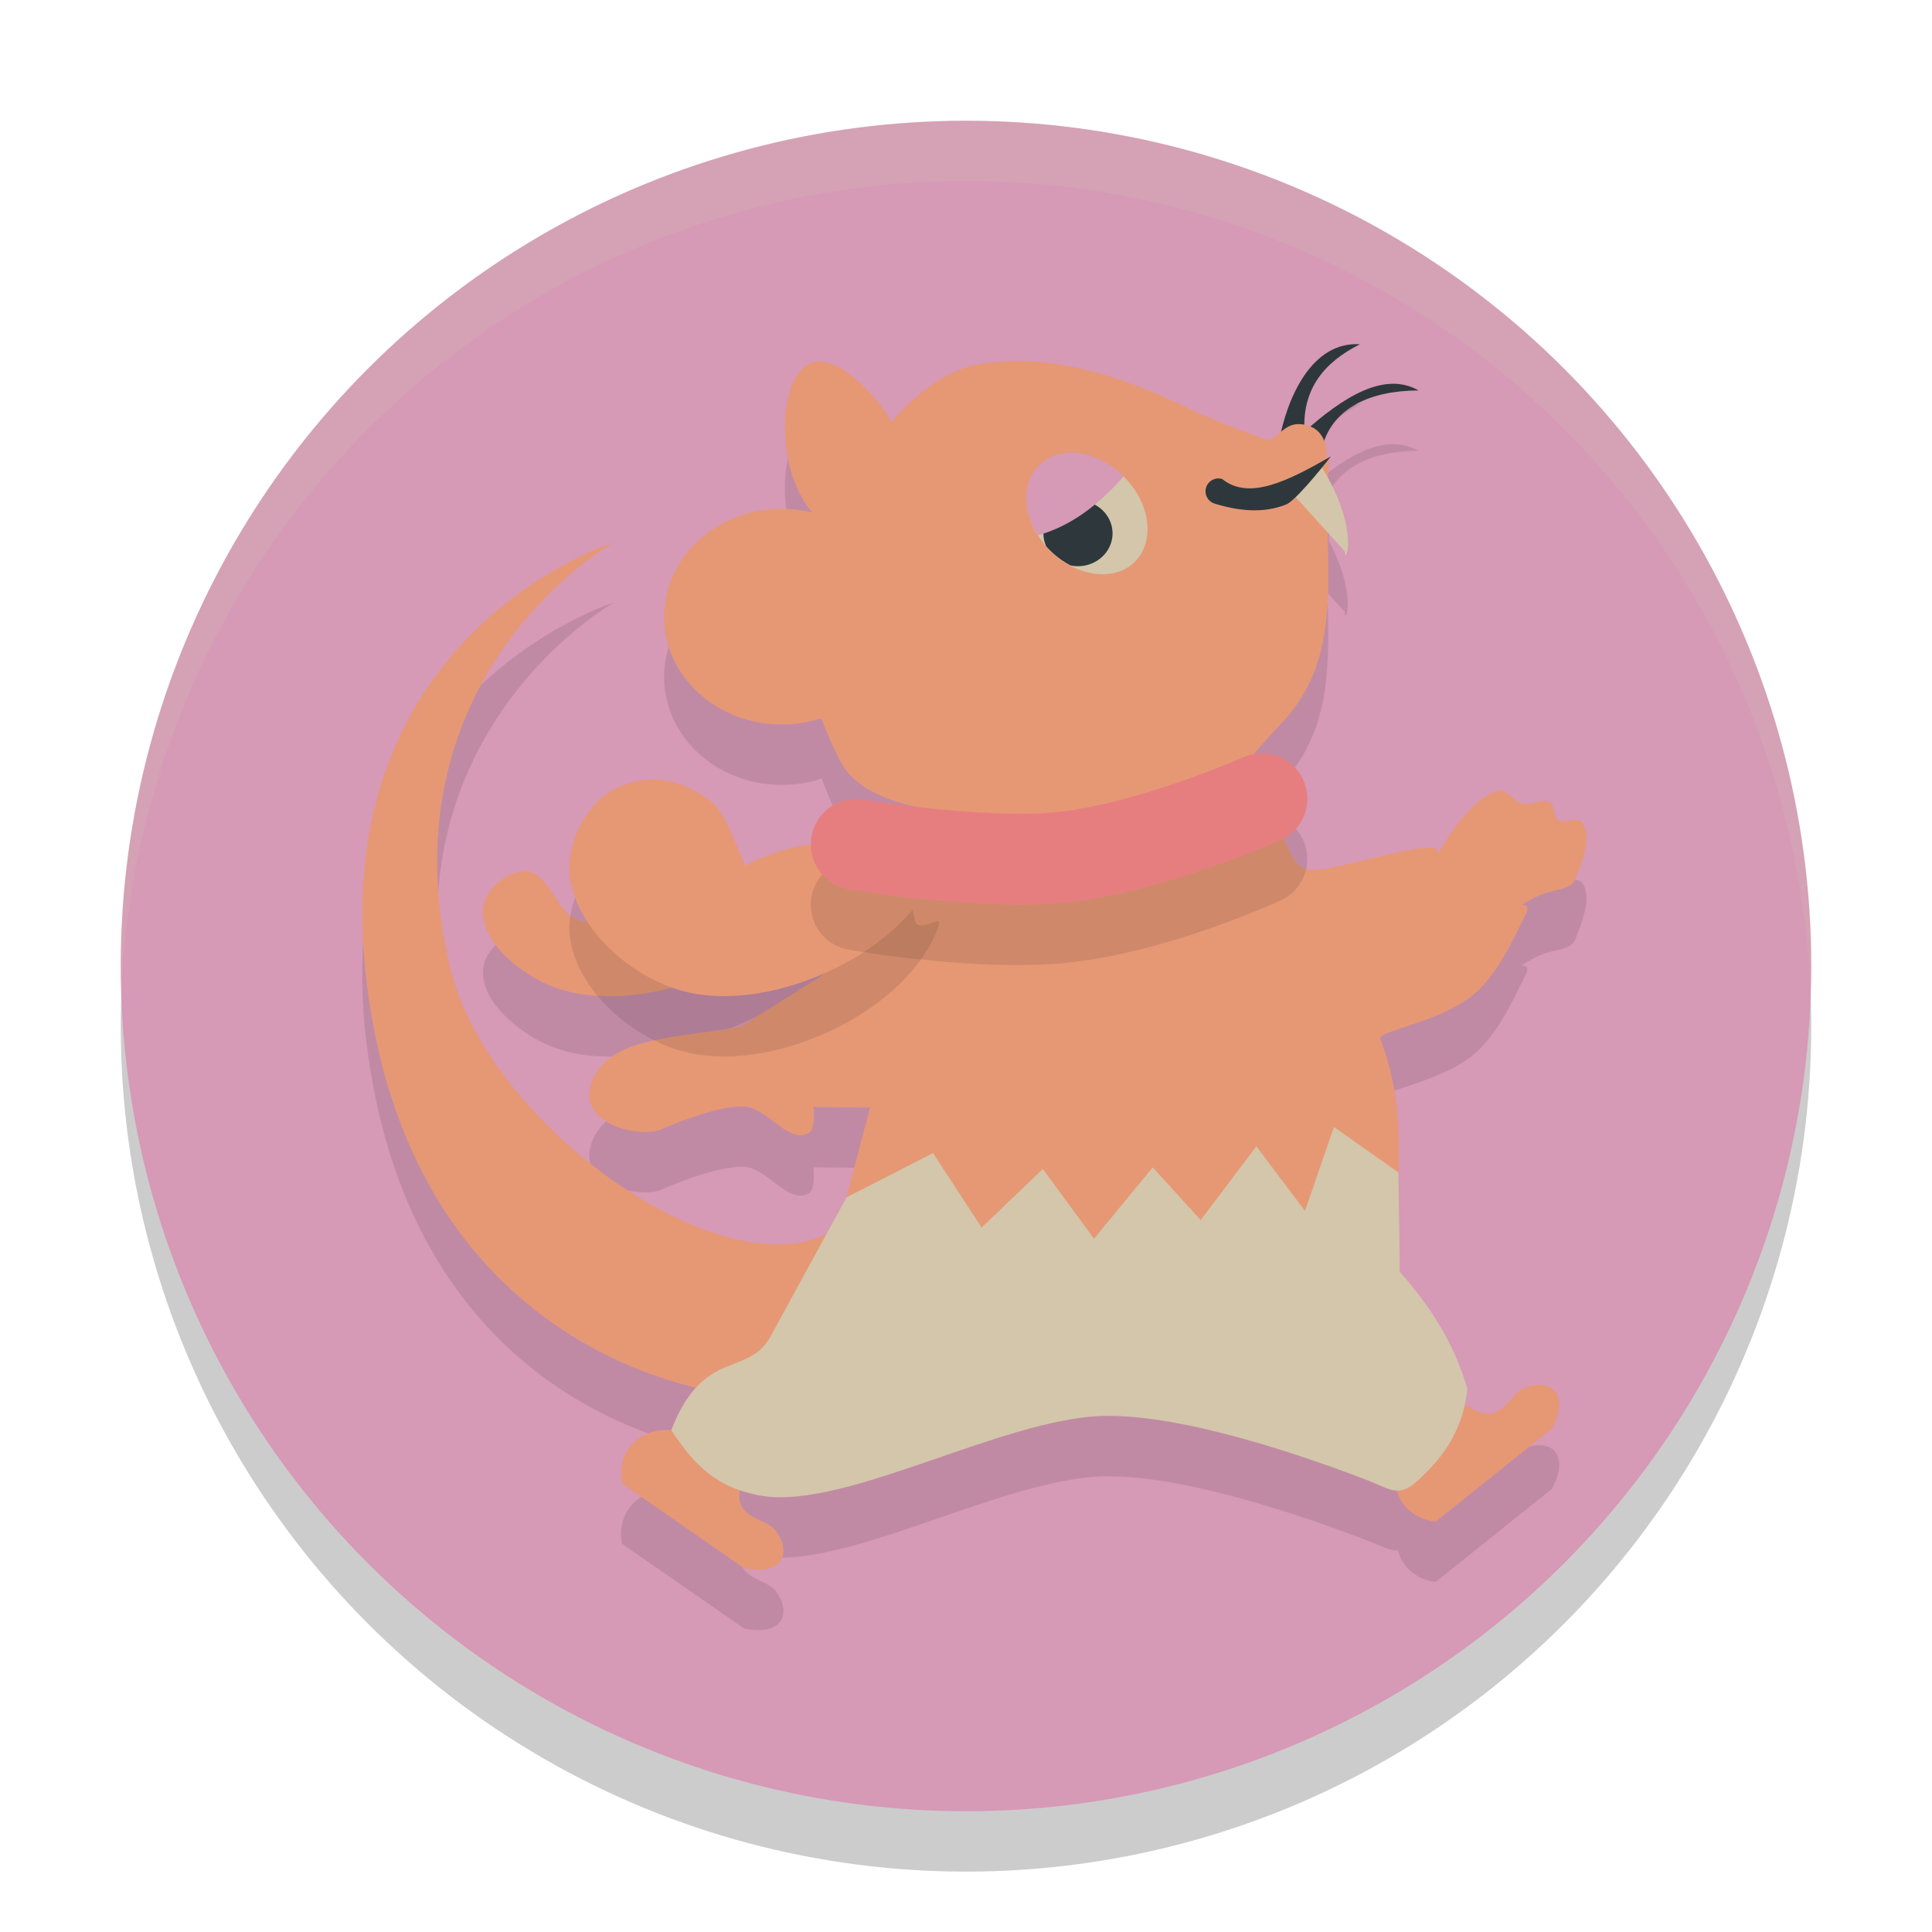 <svg xmlns="http://www.w3.org/2000/svg" width="32" height="32" version="1.1">
 <circle style="opacity:0.2" cx="16" cy="17" r="14"/>
 <circle style="fill:#d699b6" cx="16" cy="16" r="14"/>
 <path style="opacity:0.1" d="M 22.525,6.701 C 21.806,6.657 21.404,7.414 21.232,8.137 21.173,8.182 21.11,8.235 21.027,8.293 20.594,8.147 20.081,7.957 19.547,7.7 18.089,6.997 16.941,6.873 16.113,7.057 15.6,7.171 15.132,7.576 14.756,8.004 14.69,7.882 14.624,7.758 14.535,7.651 14.044,7.062 13.492,6.734 13.188,7.233 c -0.305,0.498 -0.249,1.634 0.242,2.223 0.015,0.018 0.032,0.024 0.047,0.041 A 1.947,1.786 0 0 0 12.947,9.428 1.947,1.786 0 0 0 11,11.215 a 1.947,1.786 0 0 0 1.947,1.785 1.947,1.786 0 0 0 0.664,-0.105 c 0.1,0.271 0.209,0.526 0.314,0.729 0.598,1.14 3.512,0.881 4.846,0.988 1.338,-0.03 1.293,-0.409 2.525,-1.711 0.772,-0.879 0.715,-1.968 0.691,-3.082 l 0.289,0.318 c -0.021,0.236 0.234,-0.234 -0.268,-1.184 0.005,-0.12 -0.003,-0.24 0.01,-0.359 0,0 -0.052,-0.015 -0.055,-0.016 0.004,-0.011 0.004,-0.009 0.008,-0.02 0,2e-7 0.009,-0.117 -0.033,-0.24 0.205,-0.578 0.788,-0.849 1.557,-0.852 -0.551,-0.312 -1.198,0.088 -1.805,0.613 -0.026,-0.011 -0.043,-0.028 -0.074,-0.035 0.004,-0.658 0.361,-1.066 0.908,-1.344 z m -12.361,3.281 c 0,0 -4.8,1.506 -4.094,7.283 0.624,5.105 4.081,6.394 5.467,6.713 -0.145,0.156 -0.287,0.373 -0.418,0.707 -0.57,-0.036 -0.909,0.388 -0.818,0.883 l 2.025,1.406 c 0.617,0.128 0.803,-0.236 0.527,-0.613 -0.164,-0.231 -0.673,-0.194 -0.594,-0.691 0.075,0.026 0.14,0.06 0.225,0.078 1.356,0.357 4.084,-1.26 5.805,-1.295 1.346,-0.027 3.403,0.695 4.371,1.068 0.218,0.084 0.354,0.163 0.494,0.16 0.08,0.279 0.305,0.485 0.627,0.52 l 1.924,-1.541 c 0.298,-0.555 0.003,-0.836 -0.438,-0.68 -0.295,0.1 -0.393,0.704 -0.975,0.293 l -0.047,0.037 c 0.025,-0.102 0.048,-0.205 0.059,-0.311 -0.221,-0.768 -0.631,-1.383 -1.119,-1.934 l -0.021,-1.645 c 0.023,-0.745 0.004,-1.389 -0.301,-2.217 -0.044,-0.119 0.779,-0.24 1.365,-0.605 0.512,-0.319 0.789,-0.944 1.051,-1.475 0.048,-0.097 -4.99e-4,-0.125 -0.08,-0.133 0.105,-0.06 0.211,-0.127 0.311,-0.168 0.28,-0.116 0.519,-0.078 0.59,-0.283 0.071,-0.206 0.294,-0.683 0.098,-0.922 -0.083,-0.101 -0.283,0.038 -0.391,-0.037 -0.087,-0.06 -0.046,-0.23 -0.137,-0.285 -0.13,-0.078 -0.305,0.049 -0.453,0.016 -0.149,-0.034 -0.259,-0.251 -0.406,-0.213 -0.365,0.095 -0.754,0.619 -0.975,1.055 -0.009,-0.021 -0.022,-0.05 -0.031,-0.07 -0.074,-0.157 -1.078,0.151 -1.736,0.285 -0.538,0.108 -0.597,0.02 -0.822,-0.531 l -5.869,0.889 -1.789,1.449 -1.309,0.822 c 0.058,-0.016 0.114,-0.019 0.17,-0.012 -0.056,0.002 -0.112,-2.61e-4 -0.17,0.012 -0.997,0.206 -2.286,0.136 -2.506,1.016 -0.14,0.561 0.703,0.83 1.146,0.707 0,0 0.926,-0.423 1.414,-0.393 0.381,0.024 0.719,0.622 1.055,0.441 0.13,-0.07 0.082,-0.434 0.082,-0.434 l 0.939,0.01 -0.391,1.488 -0.32,0.584 C 11.88,22.324 8.062,19.609 7.451,17.01 6.311,12.158 10.164,9.983 10.164,9.983 Z"/>
 <path style="opacity:0.1" d="m 8.702,15.432 c 0.41,0.004 0.515,0.735 0.915,0.822 1.375,0.296 2.616,-1.293 4.023,-1.275 0.329,0.004 0.941,-0.005 0.932,0.323 -0.017,0.585 -2.208,1.77 -3.541,2.084 -0.684,0.161 -1.483,0.185 -2.102,-0.147 -0.446,-0.239 -0.977,-0.699 -0.926,-1.203 0.031,-0.306 0.391,-0.607 0.699,-0.604 z"/>
 <path style="fill:#e69875" d="m 8.702,14.432 c 0.41,0.004 0.515,0.735 0.915,0.822 1.375,0.296 2.616,-1.293 4.023,-1.275 0.329,0.004 0.941,-0.005 0.932,0.323 -0.017,0.585 -2.208,1.77 -3.541,2.084 -0.684,0.161 -1.483,0.185 -2.102,-0.147 -0.446,-0.239 -0.977,-0.699 -0.926,-1.203 0.031,-0.306 0.391,-0.607 0.699,-0.604 z"/>
 <path style="fill:#2e383c" d="m 22.524,5.702 c -0.578,0.293 -0.957,0.723 -0.918,1.448 L 21.179,7.339 C 21.318,6.563 21.738,5.653 22.524,5.702 Z"/>
 <path style="fill:#2e383c" d="m 23.497,6.467 c -0.8,0.003 -1.412,0.286 -1.592,0.916 L 21.607,7.149 C 22.236,6.589 22.921,6.14 23.497,6.467 Z"/>
 <path style="fill:#e69875" d="M 14.871,8.619 C 14.566,9.118 13.921,9.044 13.43,8.456 12.94,7.867 12.883,6.732 13.188,6.233 c 0.305,-0.498 0.856,-0.171 1.347,0.417 0.491,0.589 0.641,1.47 0.336,1.969 z"/>
 <path style="fill:#e69875" d="M 14.645,8.315 C 14.427,8.67 13.967,8.618 13.617,8.198 13.267,7.778 13.226,6.968 13.444,6.612 c 0.218,-0.356 0.611,-0.122 0.961,0.298 0.35,0.42 0.458,1.049 0.24,1.404 z"/>
 <path style="fill:#e69875" d="m 21.972,7.56 c -0.496,1.308 -0.165,0.16 -0.609,0.16 -0.444,0 -1.657,-0.425 -1.402,-0.325 0.157,0.062 0.732,0.122 1.034,-0.077 0.255,-0.169 0.335,-0.328 0.591,-0.287 0.432,0.068 0.386,0.529 0.386,0.529 z"/>
 <path style="fill:#e69875" d="m 23.168,24.166 1.125,-0.893 c 0.581,0.411 0.679,-0.192 0.974,-0.292 0.44,-0.156 0.735,0.125 0.437,0.68 l -1.923,1.541 c -0.5,-0.054 -0.81,-0.499 -0.613,-1.035 z"/>
 <path style="fill:#e69875" d="m 11.118,23.686 1.177,0.824 c -0.228,0.674 0.378,0.596 0.558,0.851 0.275,0.378 0.089,0.74 -0.527,0.613 l -2.025,-1.405 c -0.091,-0.495 0.247,-0.918 0.818,-0.883 z"/>
 <path style="fill:#e69875" d="m 10.164,8.983 c 0,0 -3.853,2.175 -2.712,7.027 0.773,3.287 6.689,6.784 7.183,2.871 l -0.777,3.548 -1.716,0.665 c 0,0 -5.288,-0.431 -6.07,-6.828 C 5.365,10.489 10.164,8.983 10.164,8.983 Z"/>
 <path style="fill:#e69875" d="m 13.91,8.212 c 0,0 0.992,-1.887 2.203,-2.156 0.828,-0.184 1.977,-0.059 3.434,0.644 1.241,0.598 2.472,0.893 2.472,0.893 -0.157,1.515 0.334,3.106 -0.721,4.307 -1.232,1.302 -1.188,1.681 -2.526,1.711 -1.334,-0.107 -4.247,0.151 -4.845,-0.989 -0.302,-0.581 -0.678,-1.506 -0.586,-2.391 0.059,-0.57 0.57,-2.02 0.57,-2.02 z"/>
 <ellipse style="fill:#e69875" cx="12.947" cy="10.214" rx="1.947" ry="1.786"/>
 <ellipse style="fill:#d3c6aa" cx="7.956" cy="17.896" rx=".867" ry="1.117" transform="matrix(0.781,-0.624,0.659,0.753,0,0)"/>
 <path style="fill:#2e383c" d="m 17.855,8.29 a 0.573,0.544 0 0 0 -0.573,0.544 0.573,0.544 0 0 0 0.046,0.214 1.119,0.865 44.998 0 0 0.403,0.317 0.573,0.544 0 0 0 0.123,0.013 0.573,0.544 0 0 0 0.573,-0.544 0.573,0.544 0 0 0 -0.573,-0.544 0.573,0.544 0 0 0 -3.78e-4,0 z"/>
 <path style="fill:#d699b6" d="m 17.737,7.5 a 1.119,0.865 44.998 0 0 -0.473,0.159 1.119,0.865 44.998 0 0 -0.072,1.208 C 17.8,8.691 18.229,8.316 18.613,7.89 A 1.119,0.865 44.998 0 0 17.737,7.5 Z"/>
 <path style="fill:#d3c6aa" d="m 14.02,19.834 1.104,-1.587 6.967,0.063 1.072,1.112 0.023,1.645 c 0.488,0.551 0.897,1.166 1.118,1.934 -0.051,0.523 -0.274,1.007 -0.734,1.438 -0.386,0.4 -0.507,0.239 -0.91,0.083 -0.968,-0.374 -3.025,-1.097 -4.371,-1.07 -1.721,0.035 -4.449,1.653 -5.805,1.296 -0.708,-0.154 -1.056,-0.593 -1.366,-1.062 0.54,-1.379 1.268,-0.861 1.648,-1.557 z"/>
 <path style="fill:#e69875" d="m 24.811,13.1 c 0.148,-0.038 0.257,0.178 0.406,0.212 0.148,0.034 0.324,-0.094 0.454,-0.016 0.09,0.055 0.05,0.226 0.137,0.286 0.107,0.075 0.308,-0.065 0.391,0.036 0.196,0.239 -0.027,0.717 -0.098,0.923 -0.071,0.205 -0.31,0.167 -0.591,0.283 -0.271,0.112 -0.579,0.381 -0.843,0.345 -0.415,-0.056 -0.587,-0.455 -0.932,-0.427 -0.34,0.028 0.442,-1.478 1.076,-1.643 z"/>
 <path style="fill:#e69875" d="m 9.773,18.014 c 0.219,-0.88 1.51,-0.809 2.507,-1.016 0.724,-0.15 1.35,0.505 1.192,1.337 0,0 0.047,0.364 -0.082,0.434 -0.336,0.181 -0.675,-0.417 -1.056,-0.441 -0.488,-0.03 -1.414,0.392 -1.414,0.392 -0.444,0.123 -1.286,-0.145 -1.146,-0.706 z"/>
 <path style="fill:#e69875" d="m 15.376,14.726 5.87,-0.889 c 0.225,0.551 0.285,0.64 0.824,0.531 0.658,-0.135 1.66,-0.441 1.734,-0.284 0.116,0.246 0.214,0.62 0.581,0.878 0.286,0.201 1.055,-0.162 0.894,0.163 -0.262,0.53 -0.538,1.157 -1.049,1.476 -0.586,0.365 -1.41,0.486 -1.367,0.605 0.304,0.828 0.324,1.472 0.301,2.216 l -1.07,-0.756 -0.479,1.39 -0.806,-1.069 -0.922,1.221 -0.794,-0.872 -0.973,1.181 -0.847,-1.155 -1.014,0.97 -0.806,-1.233 -1.433,0.734 0.39,-1.489 -0.938,-0.009 c -0.36,-0.834 -0.74,-1.463 -1.192,-1.337 l 1.307,-0.823 z"/>
 <path style="opacity:0.1" d="m 10.229,14.045 c 0.541,-0.247 1.055,-0.139 1.531,0.218 0.427,0.321 0.517,1.363 0.998,1.593 0.499,0.239 0.023,0.29 1.349,-0.378 0.615,-0.31 0.927,-0.931 1.043,-0.252 0.049,0.287 0.486,-0.141 0.391,0.126 -0.487,1.369 -2.632,2.393 -4.09,2.096 -0.897,-0.183 -1.85,-0.974 -2.006,-1.877 -0.098,-0.564 0.264,-1.289 0.784,-1.526 z"/>
 <path style="fill:#e69875" d="m 10.229,13.045 c 0.541,-0.247 1.055,-0.139 1.531,0.218 0.427,0.321 0.517,1.363 0.998,1.593 0.499,0.239 0.023,0.29 1.349,-0.378 0.615,-0.31 0.927,-0.931 1.043,-0.252 0.049,0.287 0.486,-0.141 0.391,0.126 -0.487,1.369 -2.632,2.393 -4.09,2.096 -0.897,-0.183 -1.85,-0.974 -2.006,-1.877 -0.098,-0.564 0.264,-1.289 0.784,-1.526 z"/>
 <path style="opacity:0.1" d="m 20.893,13.477 a 0.753,0.753 0 0 0 -0.299,0.064 c 0,0 -1.934,0.82 -3.184,0.918 -1.173,0.092 -3.102,-0.215 -3.102,-0.215 a 0.753,0.753 0 0 0 -0.869,0.615 0.753,0.753 0 0 0 0.615,0.869 c 0,0 1.944,0.353 3.473,0.232 1.724,-0.136 3.678,-1.043 3.678,-1.043 a 0.753,0.753 0 0 0 0.383,-0.994 0.753,0.753 0 0 0 -0.695,-0.447 z"/>
 <path style="fill:none;stroke:#e67e80;stroke-width:1.506;stroke-linecap:round;stroke-linejoin:round" d="m 14.182,13.986 c 0,0 1.936,0.33 3.287,0.224 1.487,-0.117 3.431,-0.98 3.431,-0.98"/>
 <ellipse style="fill:#e69875" cx="13" cy="10.083" rx="1" ry=".917"/>
 <path style="fill:#d3c6aa" d="M 21.364,8.129 21.889,7.73 c 0.675,1.103 0.366,1.66 0.388,1.406 z"/>
 <path style="fill:#2e383c" d="m 20.244,7.934 c -0.112,-0.035 -0.232,0.028 -0.267,0.14 -0.035,0.113 0.028,0.232 0.14,0.267 0.527,0.164 0.913,0.131 1.206,0.006 0.209,-0.125 0.72,-0.787 0.72,-0.787 -0.695,0.396 -1.349,0.738 -1.799,0.374 z"/>
 <path style="fill:#d3c6aa;opacity:0.2" d="M 16 2 A 14 14 0 0 0 2 16 A 14 14 0 0 0 2.01 16.516 A 14 14 0 0 1 16 3 A 14 14 0 0 1 29.99 16.484 A 14 14 0 0 0 30 16 A 14 14 0 0 0 16 2 z"/>
</svg>

